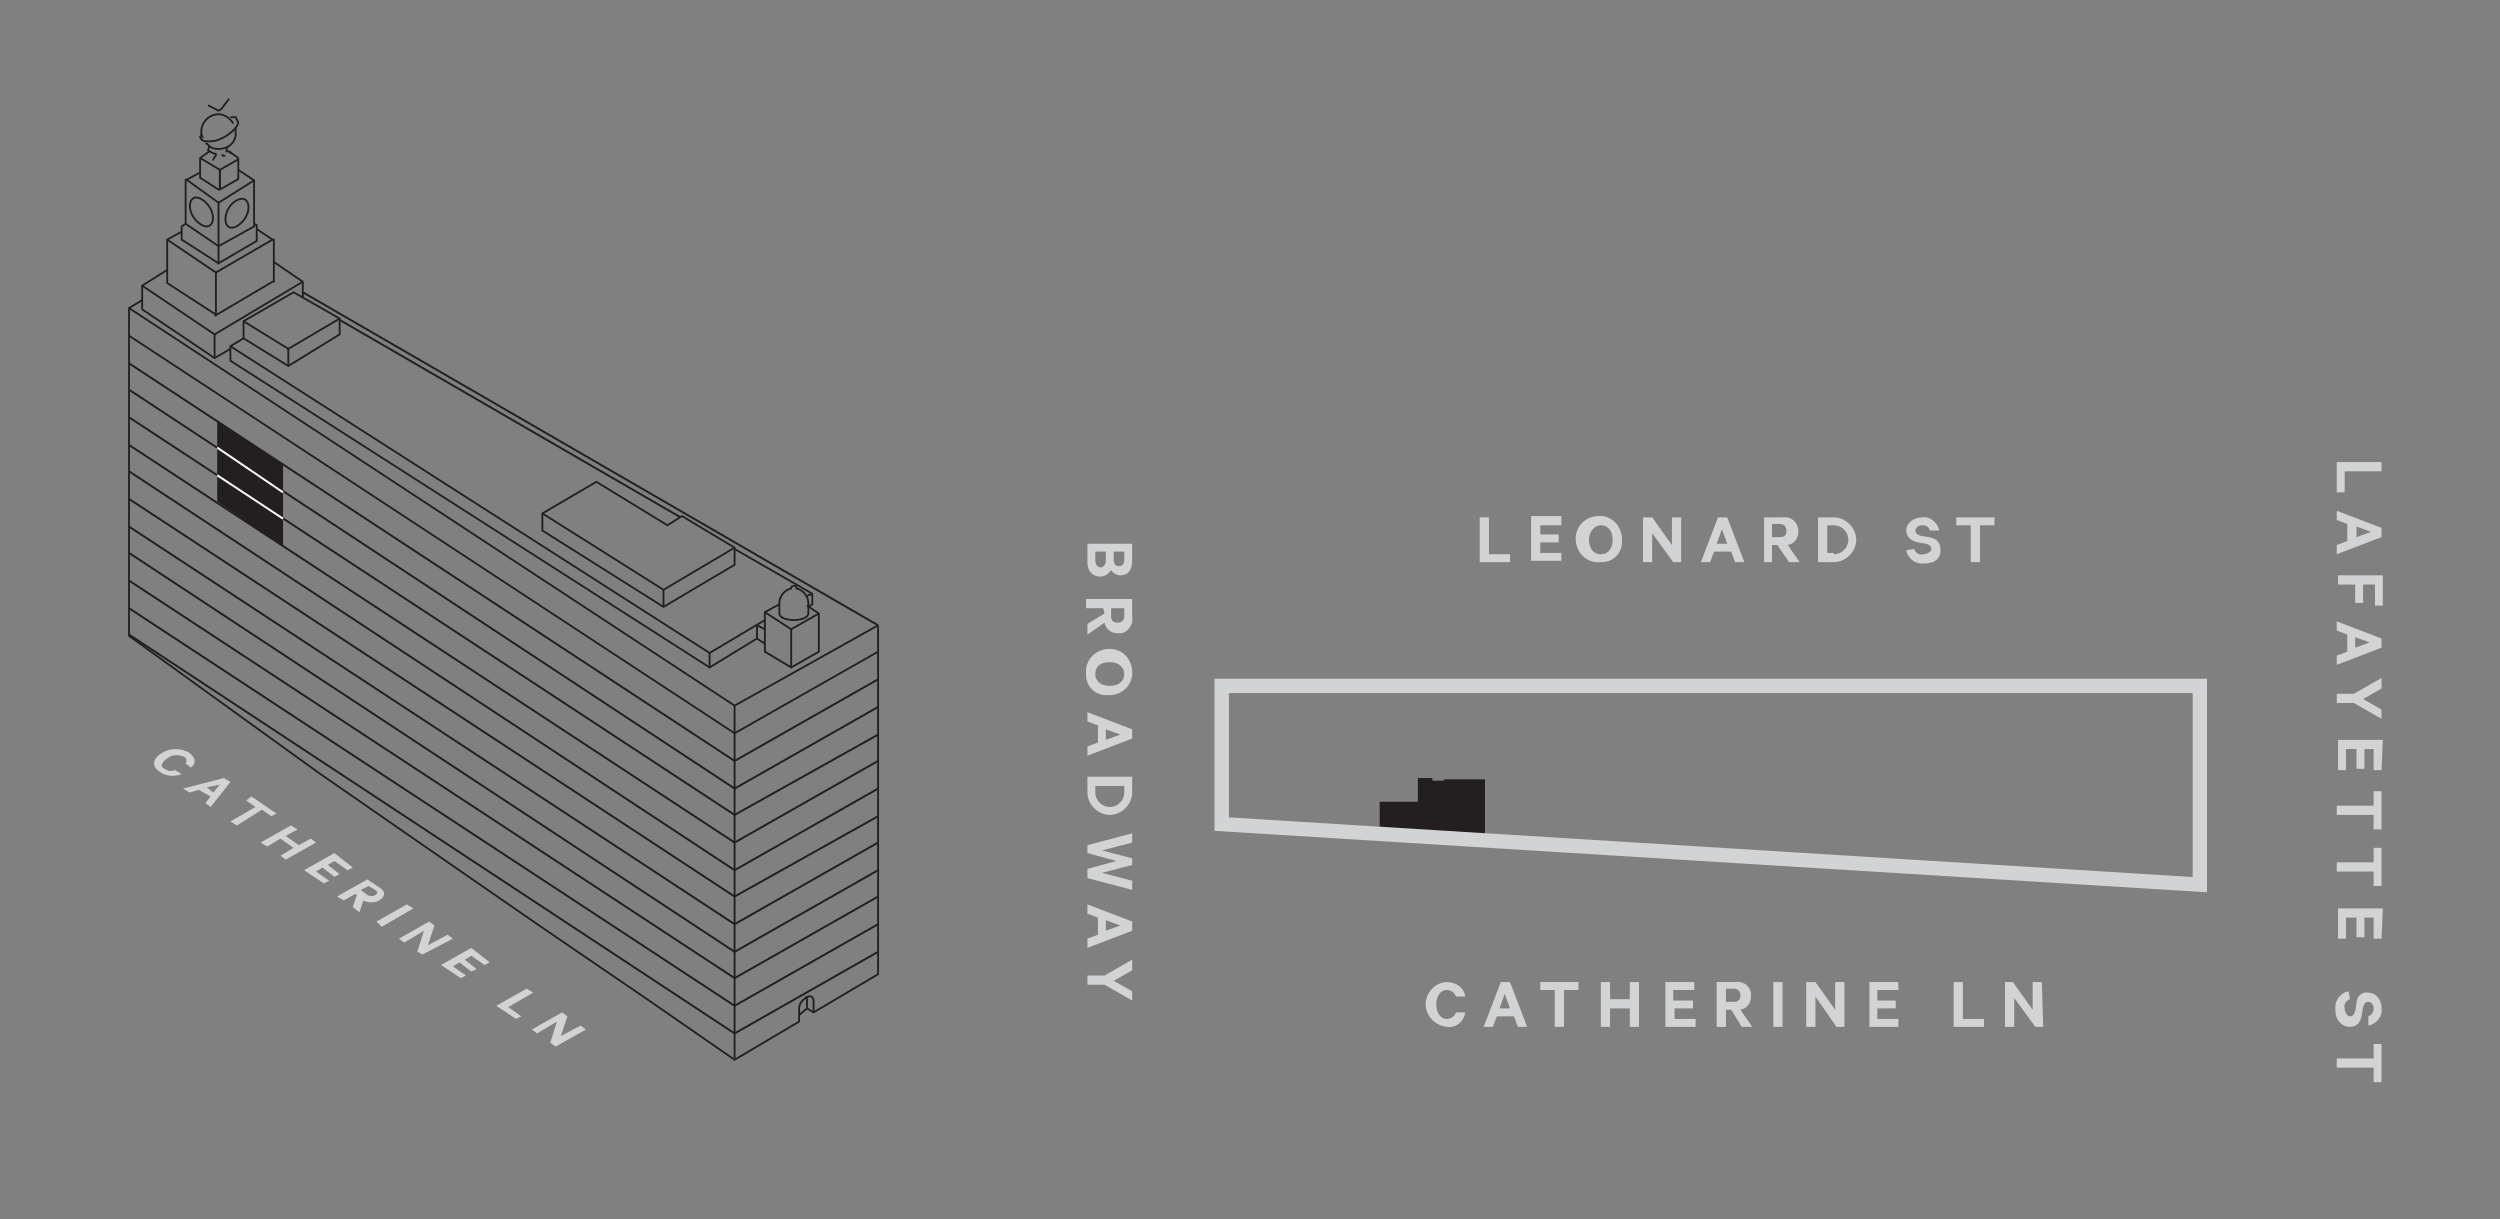 <?xml version="1.0" encoding="utf-8"?>
<!-- Generator: Adobe Illustrator 23.0.0, SVG Export Plug-In . SVG Version: 6.00 Build 0)  -->
<svg version="1.1" id="Layer_1" xmlns="http://www.w3.org/2000/svg" xmlns:xlink="http://www.w3.org/1999/xlink" x="0px" y="0px"
	 viewBox="0 0 189.9 92.6" style="enable-background:new 0 0 189.9 92.6;" xml:space="preserve">
<rect x="0" y="0" width="189.9" height="92.6" fill="#808080" stroke="none"/>
<style type="text/css">
	.st0{fill:#D2D3D4;}
	.st1{clip-path:url(#SVGID_2_);}
	.st2{fill:#231F20;}
	.st3{clip-path:url(#SVGID_4_);}
	.st4{fill:none;stroke:#D1D3D4;stroke-width:1.09;stroke-miterlimit:10;}
	.st5{clip-path:url(#SVGID_6_);}
	.st6{fill:none;stroke:#231F20;stroke-width:0.15;stroke-miterlimit:10;}
	.st7{enable-background:new    ;}
	.st8{fill:#D1D3D4;}
	.st9{fill:none;stroke:#231F20;stroke-width:0.14;stroke-miterlimit:10;}
	.st10{clip-path:url(#SVGID_8_);}
	.st11{clip-path:url(#SVGID_10_);}
	.st12{clip-path:url(#SVGID_12_);}
	.st13{clip-path:url(#SVGID_14_);}
	.st14{clip-path:url(#SVGID_16_);}
	.st15{fill:none;stroke:#FFFFFF;stroke-width:0.15;stroke-miterlimit:10;}
	.st16{fill:none;}
</style>
<title>residence_D_9-11_key_horizontal</title>
<g>
	<path class="st0" d="M83.6,43.8c-0.6,0-1-0.4-1-1.1v-1.4H86v1.3c0,0.7-0.3,1.1-0.9,1.1c-0.3,0-0.6-0.2-0.7-0.4
		C84.2,43.6,83.9,43.8,83.6,43.8z M83.2,41.9v0.7c0,0.3,0.2,0.5,0.4,0.5s0.4-0.2,0.4-0.5v-0.7H83.2z M84.6,42.5
		c0,0.3,0.1,0.5,0.4,0.5s0.4-0.2,0.4-0.5v-0.6h-0.8V42.5z"/>
	<path class="st0" d="M83.8,46.2h-1.3v-0.7H86v1.4c0.1,0.5-0.3,1.1-0.8,1.2c-0.1,0-0.2,0-0.3,0c-0.5,0-0.9-0.3-1-0.8l-1.3,0.9v-0.8
		l1.3-0.8L83.8,46.2z M84.4,46.2v0.6c0,0.4,0.2,0.5,0.5,0.5s0.5-0.2,0.5-0.5v-0.6H84.4z"/>
	<path class="st0" d="M82.5,51.2c-0.1-1,0.6-1.8,1.6-1.9c1-0.1,1.8,0.6,1.9,1.6s-0.6,1.8-1.6,1.9c-0.1,0-0.1,0-0.2,0
		c-0.9,0.1-1.7-0.6-1.7-1.5C82.5,51.3,82.5,51.3,82.5,51.2z M85.4,51.2c0-0.5-0.4-0.9-1.1-0.9s-1.1,0.3-1.1,0.9s0.5,0.9,1.1,0.9
		S85.4,51.8,85.4,51.2z"/>
	<path class="st0" d="M86,56.1l-3.4,1.3v-0.7l0.8-0.3v-1.3l-0.8-0.3v-0.7l3.4,1.3V56.1z M84,55.4v0.8l1.1-0.4L84,55.4z"/>
	<path class="st0" d="M86,59v1.2c0,0.9-0.8,1.7-1.7,1.7c-0.9,0-1.7-0.8-1.7-1.7V59H86z M83.2,60.2c0,0.6,0.5,1.1,1.1,1.1
		c0.6,0,1.1-0.5,1.1-1.1v-0.5h-2.2L83.2,60.2z"/>
	<path class="st0" d="M86,65.7l-2.3,0.6l2.3,0.6v0.7l-3.4-0.9V66l2.2-0.6l-2.2-0.6v-0.6l3.4-0.9V64l-2.3,0.6l2.3,0.6V65.7z"/>
	<path class="st0" d="M86,70.7L82.6,72v-0.7l0.8-0.3v-1.3l-0.8-0.3v-0.7L86,70V70.7z M84,69.9v0.8l1.1-0.4L84,69.9z"/>
	<path class="st0" d="M86,75.3v0.7l-2.1-1.2h-1.3v-0.7h1.3l2.1-1.2v0.8l-1.4,0.8L86,75.3z"/>
	<path class="st0" d="M180.9,35.1v0.7h-2.8v1.6h-0.6v-2.3H180.9z"/>
	<path class="st0" d="M180.9,40.8l-3.4,1.3v-0.7l0.8-0.3v-1.3l-0.8-0.3v-0.7l3.4,1.3V40.8z M179,40v0.8l1.1-0.4L179,40z"/>
	<path class="st0" d="M177.6,43.7h3.4V46h-0.6v-1.6h-0.9v1.4h-0.6v-1.4h-1.3V43.7z"/>
	<path class="st0" d="M180.9,49.2l-3.4,1.3v-0.7l0.8-0.3v-1.3l-0.8-0.3v-0.7l3.4,1.3V49.2z M178.9,48.4v0.8l1.1-0.4L178.9,48.4z"/>
	<path class="st0" d="M180.9,53.9v0.7l-2.1-1.2h-1.3v-0.7h1.3l2.1-1.2v0.8l-1.4,0.8L180.9,53.9z"/>
	<path class="st0" d="M180.9,58.5h-0.6v-1.6h-0.7v1.5H179v-1.5h-0.8v1.6h-0.6v-2.3h3.4L180.9,58.5z"/>
	<path class="st0" d="M180.9,60.1V63h-0.6v-1.1h-2.8v-0.7h2.8v-1.1H180.9z"/>
	<path class="st0" d="M180.9,64.4v2.9h-0.6v-1.1h-2.8v-0.7h2.8v-1.1H180.9z"/>
	<path class="st0" d="M180.9,71.3h-0.6v-1.6h-0.7v1.5H179v-1.5h-0.8v1.6h-0.6V69h3.4L180.9,71.3z"/>
	<path class="st0" d="M178.5,75.9c-0.3,0.1-0.5,0.4-0.4,0.7c0,0.3,0.2,0.6,0.4,0.6s0.3-0.1,0.4-0.4l0.1-0.6c0-0.5,0.4-0.9,0.9-0.8
		c0.6,0,1,0.6,1,1.1c0,0,0,0,0,0.1c0.1,0.6-0.4,1.2-1,1.3v-0.7c0.3-0.1,0.4-0.4,0.4-0.6c0-0.3-0.2-0.5-0.4-0.5s-0.3,0.1-0.4,0.4
		l-0.1,0.6c-0.1,0.6-0.4,0.9-0.9,0.9c-0.6,0-1.1-0.5-1.1-1.2c0,0,0-0.1,0-0.1c-0.1-0.7,0.4-1.3,1-1.4L178.5,75.9L178.5,75.9z"/>
	<path class="st0" d="M180.9,79.3v2.9h-0.6v-1.1h-2.8v-0.7h2.8v-1.1H180.9z"/>
	<path class="st0" d="M112.4,39.3h0.7v2.8h1.6v0.6h-2.3V39.3z"/>
	<path class="st0" d="M118.6,39.3v0.6H117v0.7h1.4v0.6H117v0.8h1.6v0.6h-2.3v-3.4H118.6z"/>
	<path class="st0" d="M121.6,42.7c-1,0.1-1.8-0.6-1.9-1.6c-0.1-1,0.6-1.8,1.6-1.9c1-0.1,1.8,0.6,1.9,1.6c0,0.1,0,0.1,0,0.2
		c0.1,0.9-0.6,1.7-1.5,1.7C121.7,42.7,121.7,42.7,121.6,42.7z M121.6,39.9c-0.5,0-0.9,0.5-0.9,1.1s0.3,1.1,0.9,1.1s0.9-0.5,0.9-1.1
		S122.2,39.9,121.6,39.9z"/>
	<path class="st0" d="M127.7,42.7h-0.6l-1.6-2.2v2.2h-0.7v-3.4h0.7l1.5,2.1v-2.1h0.7L127.7,42.7z"/>
	<path class="st0" d="M131.2,39.3l1.3,3.4h-0.7l-0.3-0.8h-1.3l-0.3,0.8h-0.7l1.3-3.4H131.2z M130.4,41.3h0.8l-0.4-1.1L130.4,41.3z"
		/>
	<path class="st0" d="M134.6,41.4v1.3H134v-3.4h1.4c0.6-0.1,1.1,0.3,1.2,0.9c0,0.1,0,0.1,0,0.2c0,0.5-0.3,0.9-0.8,1l0.9,1.3h-0.8
		l-0.9-1.3H134.6z M134.6,40.8h0.6c0.4,0,0.5-0.2,0.5-0.5s-0.2-0.5-0.5-0.5h-0.6V40.8z"/>
	<path class="st0" d="M138.1,39.3h1.2c0.9,0,1.7,0.8,1.7,1.7c0,0.9-0.8,1.7-1.7,1.7h-1.2V39.3z M139.3,42.1c0.6,0,1.1-0.5,1.1-1.1
		c0-0.6-0.5-1.1-1.1-1.1h-0.5v2.1H139.3z"/>
	<path class="st0" d="M145.4,41.7c0.1,0.3,0.4,0.5,0.7,0.4c0.3,0,0.6-0.2,0.6-0.4s-0.1-0.3-0.4-0.4l-0.6-0.1
		c-0.5-0.1-0.9-0.4-0.9-0.9c0-0.6,0.6-1,1.2-1c0,0,0,0,0,0c0.6-0.1,1.2,0.4,1.3,1h-0.7c-0.1-0.3-0.3-0.4-0.6-0.4
		c-0.3,0-0.5,0.2-0.5,0.4s0.1,0.3,0.4,0.4l0.6,0.1c0.6,0.1,0.9,0.4,0.9,1c0,0.7-0.5,1-1.2,1c-0.7,0.1-1.3-0.4-1.4-1L145.4,41.7z"/>
	<path class="st0" d="M148.6,39.3h2.9v0.6h-1.1v2.8h-0.7v-2.8h-1.1V39.3z"/>
	<path class="st0" d="M109.9,74.6c0.7,0,1.3,0.4,1.4,1.1h-0.7c-0.1-0.3-0.4-0.5-0.7-0.5c-0.5,0-0.8,0.5-0.8,1.1s0.3,1.1,0.8,1.1
		c0.3,0,0.6-0.2,0.7-0.5h0.7c-0.1,0.7-0.7,1.2-1.4,1.1c-1-0.1-1.7-1-1.6-1.9C108.4,75.3,109.1,74.6,109.9,74.6L109.9,74.6z"/>
	<path class="st0" d="M114.7,74.6l1.3,3.4h-0.7l-0.3-0.8h-1.3l-0.3,0.8h-0.7l1.3-3.4H114.7z M113.9,76.6h0.8l-0.4-1.1L113.9,76.6z"
		/>
	<path class="st0" d="M117,74.6h2.9v0.6h-1.1V78h-0.7v-2.8H117V74.6z"/>
	<path class="st0" d="M124.5,74.6V78h-0.7v-1.4h-1.5V78h-0.7v-3.4h0.7v1.3h1.5v-1.3H124.5z"/>
	<path class="st0" d="M128.7,74.6v0.6h-1.6V76h1.5v0.6h-1.4v0.8h1.6V78h-2.3v-3.4H128.7z"/>
	<path class="st0" d="M131.1,76.7V78h-0.7v-3.4h1.4c0.5-0.1,1.1,0.2,1.2,0.8c0,0.1,0,0.2,0,0.3c0,0.5-0.3,0.9-0.8,1l0.9,1.3h-0.8
		l-0.8-1.3L131.1,76.7z M131.1,76.1h0.6c0.4,0,0.5-0.2,0.5-0.5s-0.2-0.5-0.5-0.5h-0.6V76.1z"/>
	<path class="st0" d="M135.4,78h-0.7v-3.4h0.7V78z"/>
	<path class="st0" d="M140.1,78h-0.6l-1.6-2.3V78h-0.7v-3.4h0.7l1.5,2.1v-2.1h0.7L140.1,78z"/>
	<path class="st0" d="M144.2,74.6v0.6h-1.6V76h1.4v0.6h-1.4v0.8h1.6V78H142v-3.4H144.2z"/>
	<path class="st0" d="M148.4,74.6h0.7v2.8h1.6V78h-2.3V74.6z"/>
	<path class="st0" d="M155.2,78h-0.6l-1.6-2.2V78h-0.7v-3.4h0.6l1.5,2.1v-2.1h0.7L155.2,78L155.2,78z"/>
</g>
<g id="Layer_4">
	<g>
		<defs>
			<rect id="SVGID_1_" x="91.9" y="51" width="77.1" height="17.4"/>
		</defs>
		<clipPath id="SVGID_2_">
			<use xlink:href="#SVGID_1_"  style="overflow:visible;"/>
		</clipPath>
		<g class="st1">
			<polygon class="st2" points="104.8,60.9 107.7,60.9 107.7,59.1 108.8,59.1 108.8,59.3 109.7,59.3 109.7,59.2 112.8,59.2 
				112.8,63.8 104.8,63.3 			"/>
			<g>
				<defs>
					<rect id="SVGID_3_" x="91.9" y="51" width="77.1" height="17.4"/>
				</defs>
				<clipPath id="SVGID_4_">
					<use xlink:href="#SVGID_3_"  style="overflow:visible;"/>
				</clipPath>
				<g class="st3">
					<polygon class="st4" points="167.1,52.1 167.1,67.2 92.8,62.6 92.8,52.1 					"/>
				</g>
			</g>
		</g>
	</g>
	<g>
		<defs>
			<rect id="SVGID_5_" x="4.7" y="6.8" width="63.2" height="76.2"/>
		</defs>
		<clipPath id="SVGID_6_">
			<use xlink:href="#SVGID_5_"  style="overflow:visible;"/>
		</clipPath>
		<g class="st5">
			<polyline class="st6" points="66.7,51.6 55.8,57.8 9.8,27.6 			"/>
			<polyline class="st6" points="66.7,53.7 55.8,59.9 9.8,29.6 			"/>
			<polyline class="st6" points="66.7,55.8 55.8,61.9 9.8,31.7 			"/>
			<polyline class="st6" points="66.7,57.8 55.8,64 9.8,33.8 			"/>
			<polyline class="st6" points="66.7,59.9 55.8,66.1 9.8,35.8 			"/>
			<polyline class="st6" points="66.7,62 55.8,68.1 9.8,37.9 			"/>
			<polyline class="st6" points="66.7,64 55.8,70.2 9.8,40 			"/>
			<polyline class="st6" points="66.7,66.1 55.8,72.3 9.8,42 			"/>
			<polyline class="st6" points="66.7,68.1 55.8,74.3 9.8,44.1 			"/>
			<polyline class="st6" points="66.7,70.2 55.8,76.4 9.8,46.2 			"/>
			<polyline class="st6" points="66.7,72.3 55.8,78.5 9.8,48.2 			"/>
			<g class="st7">
				<path class="st8" d="M14.4,57.2c0.5,0.4,0.5,0.8,0.1,1.1L14.1,58c0.1-0.2,0.1-0.4-0.1-0.5c-0.4-0.2-0.9-0.2-1.3,0.1
					c-0.4,0.3-0.6,0.6-0.2,0.8c0.3,0.2,0.5,0.2,0.8,0.1l0.5,0.3c-0.5,0.2-1.2,0.2-1.7-0.2c-0.6-0.4-0.5-1,0.2-1.4
					C12.9,56.8,13.8,56.8,14.4,57.2z"/>
			</g>
			<g class="st7">
				<path class="st8" d="M17.5,59.4L16,61.3L15.6,61l0.4-0.5L15.1,60l-0.7,0.2l-0.5-0.3l3.1-0.8L17.5,59.4z M15.7,59.8l0.5,0.4
					l0.5-0.6L15.7,59.8z"/>
			</g>
			<g class="st7">
				<path class="st8" d="M19.1,60.5l1.9,1.3l-0.4,0.2l-0.7-0.5L18,62.7l-0.5-0.3l1.9-1.1l-0.7-0.5L19.1,60.5z"/>
				<path class="st8" d="M24,64l-2.3,1.3L21.3,65l1-0.6l-1-0.7l-1,0.6L19.8,64l2.3-1.3l0.5,0.3l-0.9,0.5l1,0.7l0.9-0.5L24,64z"/>
				<path class="st8" d="M26.8,65.9l-0.4,0.2l-1-0.7l-0.5,0.3l0.9,0.7l-0.4,0.2l-0.9-0.7l-0.5,0.3l1,0.7l-0.4,0.2l-1.5-1l2.3-1.3
					L26.8,65.9z"/>
				<path class="st8" d="M27,67.9l-0.9,0.5l-0.5-0.3l2.3-1.3l0.9,0.6c0.5,0.3,0.5,0.7,0,1c-0.4,0.2-0.8,0.2-1.2,0l-0.3,0.9l-0.5-0.4
					l0.3-0.9L27,67.9z M27.4,67.6l0.4,0.3c0.2,0.2,0.5,0.2,0.7,0.1c0.2-0.1,0.2-0.3,0-0.4L28,67.3L27.4,67.6z"/>
				<path class="st8" d="M29,70.4L28.6,70l2.3-1.3l0.5,0.3L29,70.4z"/>
				<path class="st8" d="M32.1,72.5l-0.4-0.2l0.5-1.6l-1.5,0.9l-0.4-0.3l2.3-1.3l0.4,0.3l-0.5,1.5l1.5-0.8l0.4,0.3L32.1,72.5z"/>
				<path class="st8" d="M37.2,73.1l-0.4,0.2l-1-0.7l-0.5,0.3l0.9,0.7l-0.4,0.2l-0.9-0.7l-0.5,0.3l1,0.7l-0.4,0.2l-1.5-1l2.3-1.3
					L37.2,73.1z"/>
				<path class="st8" d="M40,75.1l0.5,0.3l-1.9,1.1l1,0.7l-0.4,0.2l-1.5-1L40,75.1z"/>
			</g>
			<g class="st7">
				<path class="st8" d="M42.2,79.5l-0.4-0.3l0.5-1.6l-1.5,0.9l-0.4-0.3l2.3-1.3l0.4,0.3l-0.5,1.5l1.5-0.8l0.4,0.3L42.2,79.5z"/>
			</g>
			<polyline class="st9" points="66.7,49.5 55.8,55.7 9.8,25.5 			"/>
			<line class="st9" x1="55.8" y1="53.6" x2="55.8" y2="80.4"/>
			<line class="st9" x1="61.3" y1="76.6" x2="60.7" y2="77.1"/>
			<polyline class="st9" points="61.3,76.6 61.8,76.9 66.7,74 66.7,47.5 			"/>
			<polyline class="st9" points="66.7,47.5 55.8,53.6 9.8,23.4 			"/>
			<g>
				<defs>
					<rect id="SVGID_7_" x="4.7" y="6.8" width="63.2" height="76.2"/>
				</defs>
				<clipPath id="SVGID_8_">
					<use xlink:href="#SVGID_7_"  style="overflow:visible;"/>
				</clipPath>
				<g class="st10">
					<path class="st9" d="M61.3,76.6v-0.6c0-0.1,0-0.2-0.1-0.3"/>
					<path class="st9" d="M61.8,76.9V76c0-0.2-0.2-0.5-0.6-0.2c-0.3,0.2-0.5,0.5-0.5,0.8v1l-4.9,2.9L49.3,76l-8.2-5.6l-6.8-4.7
						l-10.1-7L9.8,48.3V23.4l1-0.6"/>
				</g>
			</g>
			<line class="st9" x1="57.5" y1="48.5" x2="57.5" y2="47.5"/>
			<line class="st9" x1="16.3" y1="25.4" x2="16.3" y2="27.2"/>
			<line class="st9" x1="57.5" y1="48.5" x2="58.1" y2="48.9"/>
			<line class="st9" x1="57.5" y1="47.5" x2="58.1" y2="47.8"/>
			<line class="st9" x1="16.7" y1="14.4" x2="16.7" y2="12.9"/>
			<line class="st9" x1="16.7" y1="14.4" x2="16.7" y2="12.9"/>
			<line class="st9" x1="16.4" y1="23.9" x2="16.4" y2="20.6"/>
			<polyline class="st9" points="17.5,26.5 16.3,27.2 10.8,23.5 10.8,21.7 12.7,20.5 			"/>
			<polyline class="st9" points="16.6,18.7 19.3,17.2 19.3,13.7 19.3,13.7 18.1,12.9 			"/>
			<g>
				<defs>
					<rect id="SVGID_9_" x="4.7" y="6.8" width="63.2" height="76.2"/>
				</defs>
				<clipPath id="SVGID_10_">
					<use xlink:href="#SVGID_9_"  style="overflow:visible;"/>
				</clipPath>
				<g class="st11">
					<path class="st9" d="M16.1,16.1c0.2,0.6,0,1.1-0.4,1.1s-1-0.5-1.2-1.1S14.5,15,14.9,15S15.9,15.5,16.1,16.1z"/>
					<path class="st9" d="M17.2,16.2c-0.2,0.6,0,1.1,0.4,1.1s1-0.5,1.2-1.1s0-1.1-0.4-1.1S17.4,15.5,17.2,16.2z"/>
				</g>
			</g>
			<line class="st9" x1="16.4" y1="20.7" x2="20.7" y2="18.2"/>
			<line class="st9" x1="12.7" y1="18.2" x2="16.4" y2="20.7"/>
			<line class="st9" x1="10.8" y1="21.7" x2="16.3" y2="25.4"/>
			<polyline class="st9" points="19.3,17 19.5,17.1 19.5,18.2 19.5,18.3 16.6,20 16.6,19.9 16.6,15.3 			"/>
			<polyline class="st9" points="13.8,17.6 12.7,18.2 12.7,21.5 12.7,21.5 16.4,23.9 			"/>
			<polyline class="st9" points="20.8,19.9 23,21.4 23,22.6 			"/>
			<line class="st9" x1="16.6" y1="15.4" x2="19.3" y2="13.7"/>
			<line class="st9" x1="14.1" y1="13.7" x2="15.2" y2="13.1"/>
			<line class="st9" x1="14.1" y1="13.6" x2="16.6" y2="15.4"/>
			<polyline class="st9" points="19.5,17.4 20.7,18.2 20.8,18.2 20.8,21.4 20.7,21.4 16.3,24 			"/>
			<line class="st9" x1="15.2" y1="12" x2="16.7" y2="12.9"/>
			<line class="st9" x1="17.4" y1="11.5" x2="18.1" y2="12"/>
			<g>
				<defs>
					<rect id="SVGID_11_" x="4.7" y="6.8" width="63.2" height="76.2"/>
				</defs>
				<clipPath id="SVGID_12_">
					<use xlink:href="#SVGID_11_"  style="overflow:visible;"/>
				</clipPath>
				<g class="st12">
					<path class="st9" d="M15.3,10.2c0,0.1-0.1,0.2-0.1,0.2l0.1,0.2c0.1,0.1,0.4,0.2,1,0.1c0.6-0.1,1.7-0.8,1.8-1.4l-0.2-0.4
						c-0.1,0-0.2,0-0.4,0"/>
				</g>
			</g>
			<polyline class="st9" points="15.8,8 16.6,8.4 16.8,8.3 17.4,7.5 			"/>
			<g>
				<defs>
					<rect id="SVGID_13_" x="4.7" y="6.8" width="63.2" height="76.2"/>
				</defs>
				<clipPath id="SVGID_14_">
					<use xlink:href="#SVGID_13_"  style="overflow:visible;"/>
				</clipPath>
				<g class="st13">
					<path class="st9" d="M17.9,9.7c0,0.2,0,0.4,0,0.6c-0.1,0.7-0.8,1.1-1.5,1c-0.3,0-0.5-0.2-0.7-0.4h-0.1"/>
					<path class="st9" d="M15.4,10.5c0-0.1-0.1-0.2-0.1-0.3c-0.1-0.7,0.4-1.4,1.1-1.5c0.4-0.1,0.8,0.1,1.1,0.4
						c0.1,0.1,0.2,0.2,0.2,0.3"/>
					<path class="st9" d="M17.5,11.7c0,0,0-0.1,0-0.1c0,0,0-0.1-0.1-0.1c-0.1,0-0.2,0-0.2,0c0,0,0,0,0-0.1l0,0l0.1-0.3"/>
					<path class="st9" d="M16.9,11.7c0,0.1,0,0.1,0,0.1s0.1,0.1,0.2,0"/>
				</g>
			</g>
			<polyline class="st9" points="16.2,12.2 16.2,12.1 16.4,11.8 16.4,11.7 16.1,11.6 15.8,11.4 15.9,11.1 			"/>
			<line class="st9" x1="14.1" y1="17" x2="16.6" y2="18.7"/>
			<polyline class="st9" points="16.6,20 13.8,18.2 13.8,18.2 13.8,17.2 13.8,17.2 14.1,17 14.1,17 14.1,13.6 			"/>
			<polyline class="st9" points="15.9,11.5 15.2,12 15.2,12 15.2,13.5 16.6,14.4 16.7,14.4 18.1,13.6 18.1,12.1 18.1,12.1 
				16.7,12.9 			"/>
			<line class="st9" x1="41.2" y1="39" x2="50.4" y2="44.8"/>
			<polyline class="st9" points="62.2,46.6 60.1,47.8 58.1,46.5 			"/>
			<line class="st9" x1="60.1" y1="50.7" x2="60.1" y2="47.8"/>
			<polyline class="st9" points="58.1,47.1 53.9,49.6 17.5,26.3 			"/>
			<line class="st6" x1="66.7" y1="47.5" x2="23" y2="22.2"/>
			<line class="st6" x1="51.7" y1="39.3" x2="25.8" y2="24.3"/>
			<line class="st9" x1="53.9" y1="50.7" x2="53.9" y2="49.6"/>
			<line class="st9" x1="50.4" y1="46.1" x2="50.4" y2="44.8"/>
			<polygon class="st9" points="55.8,41.6 55.8,42.9 50.4,46.1 41.2,40.3 41.2,39 45.3,36.6 50.7,39.9 51.8,39.2 			"/>
			<line class="st9" x1="55.8" y1="41.6" x2="50.4" y2="44.8"/>
			<line class="st9" x1="25.8" y1="24.2" x2="21.9" y2="26.5"/>
			<polygon class="st9" points="18.5,25.7 18.5,24.4 18.5,24.4 22.3,22.2 25.8,24.2 25.8,25.4 25.8,25.4 21.9,27.8 			"/>
			<polyline class="st9" points="57.5,48.5 53.9,50.7 17.5,27.4 17.5,27.4 17.5,26.3 18.5,25.7 			"/>
			<line class="st9" x1="21.9" y1="26.5" x2="18.5" y2="24.4"/>
			<line class="st9" x1="21.9" y1="27.7" x2="21.9" y2="26.5"/>
			<polyline class="st9" points="61.4,46.1 61.7,45.9 61.7,45.1 55.8,41.7 			"/>
			<line class="st9" x1="61.7" y1="45.1" x2="61.2" y2="45.3"/>
			<line class="st9" x1="23" y1="21.4" x2="16.3" y2="25.4"/>
			<polyline class="st9" points="59.2,45.9 58.1,46.5 58.1,49.5 60.1,50.7 62.2,49.5 62.2,46.6 61.3,46 			"/>
			<g>
				<defs>
					<rect id="SVGID_15_" x="4.7" y="6.8" width="63.2" height="76.2"/>
				</defs>
				<clipPath id="SVGID_16_">
					<use xlink:href="#SVGID_15_"  style="overflow:visible;"/>
				</clipPath>
				<g class="st14">
					<path class="st9" d="M60.1,44.7c-0.5,0.1-0.9,0.6-0.9,1.1v0.8c0,0.3,0.5,0.5,1.1,0.5s1.1-0.2,1.1-0.5v-0.8c0-0.5-0.4-1-0.9-1.1
						v-0.1c0-0.1-0.1-0.1-0.2-0.1s-0.2,0.1-0.2,0.1V44.7z"/>
				</g>
			</g>
			<polygon class="st2" points="21.5,37.3 16.5,34 16.5,32 21.5,35.3 			"/>
			<polygon class="st2" points="21.5,39.4 16.5,36.1 16.5,34.1 21.5,37.4 			"/>
			<polygon class="st2" points="21.5,41.5 16.5,38.1 16.5,36.2 21.5,39.4 			"/>
			<line class="st15" x1="16.5" y1="36.1" x2="21.5" y2="39.4"/>
			<line class="st16" x1="16.5" y1="34" x2="21.5" y2="37.4"/>
			<line class="st15" x1="16.5" y1="34" x2="21.5" y2="37.4"/>
		</g>
	</g>
</g>
</svg>
